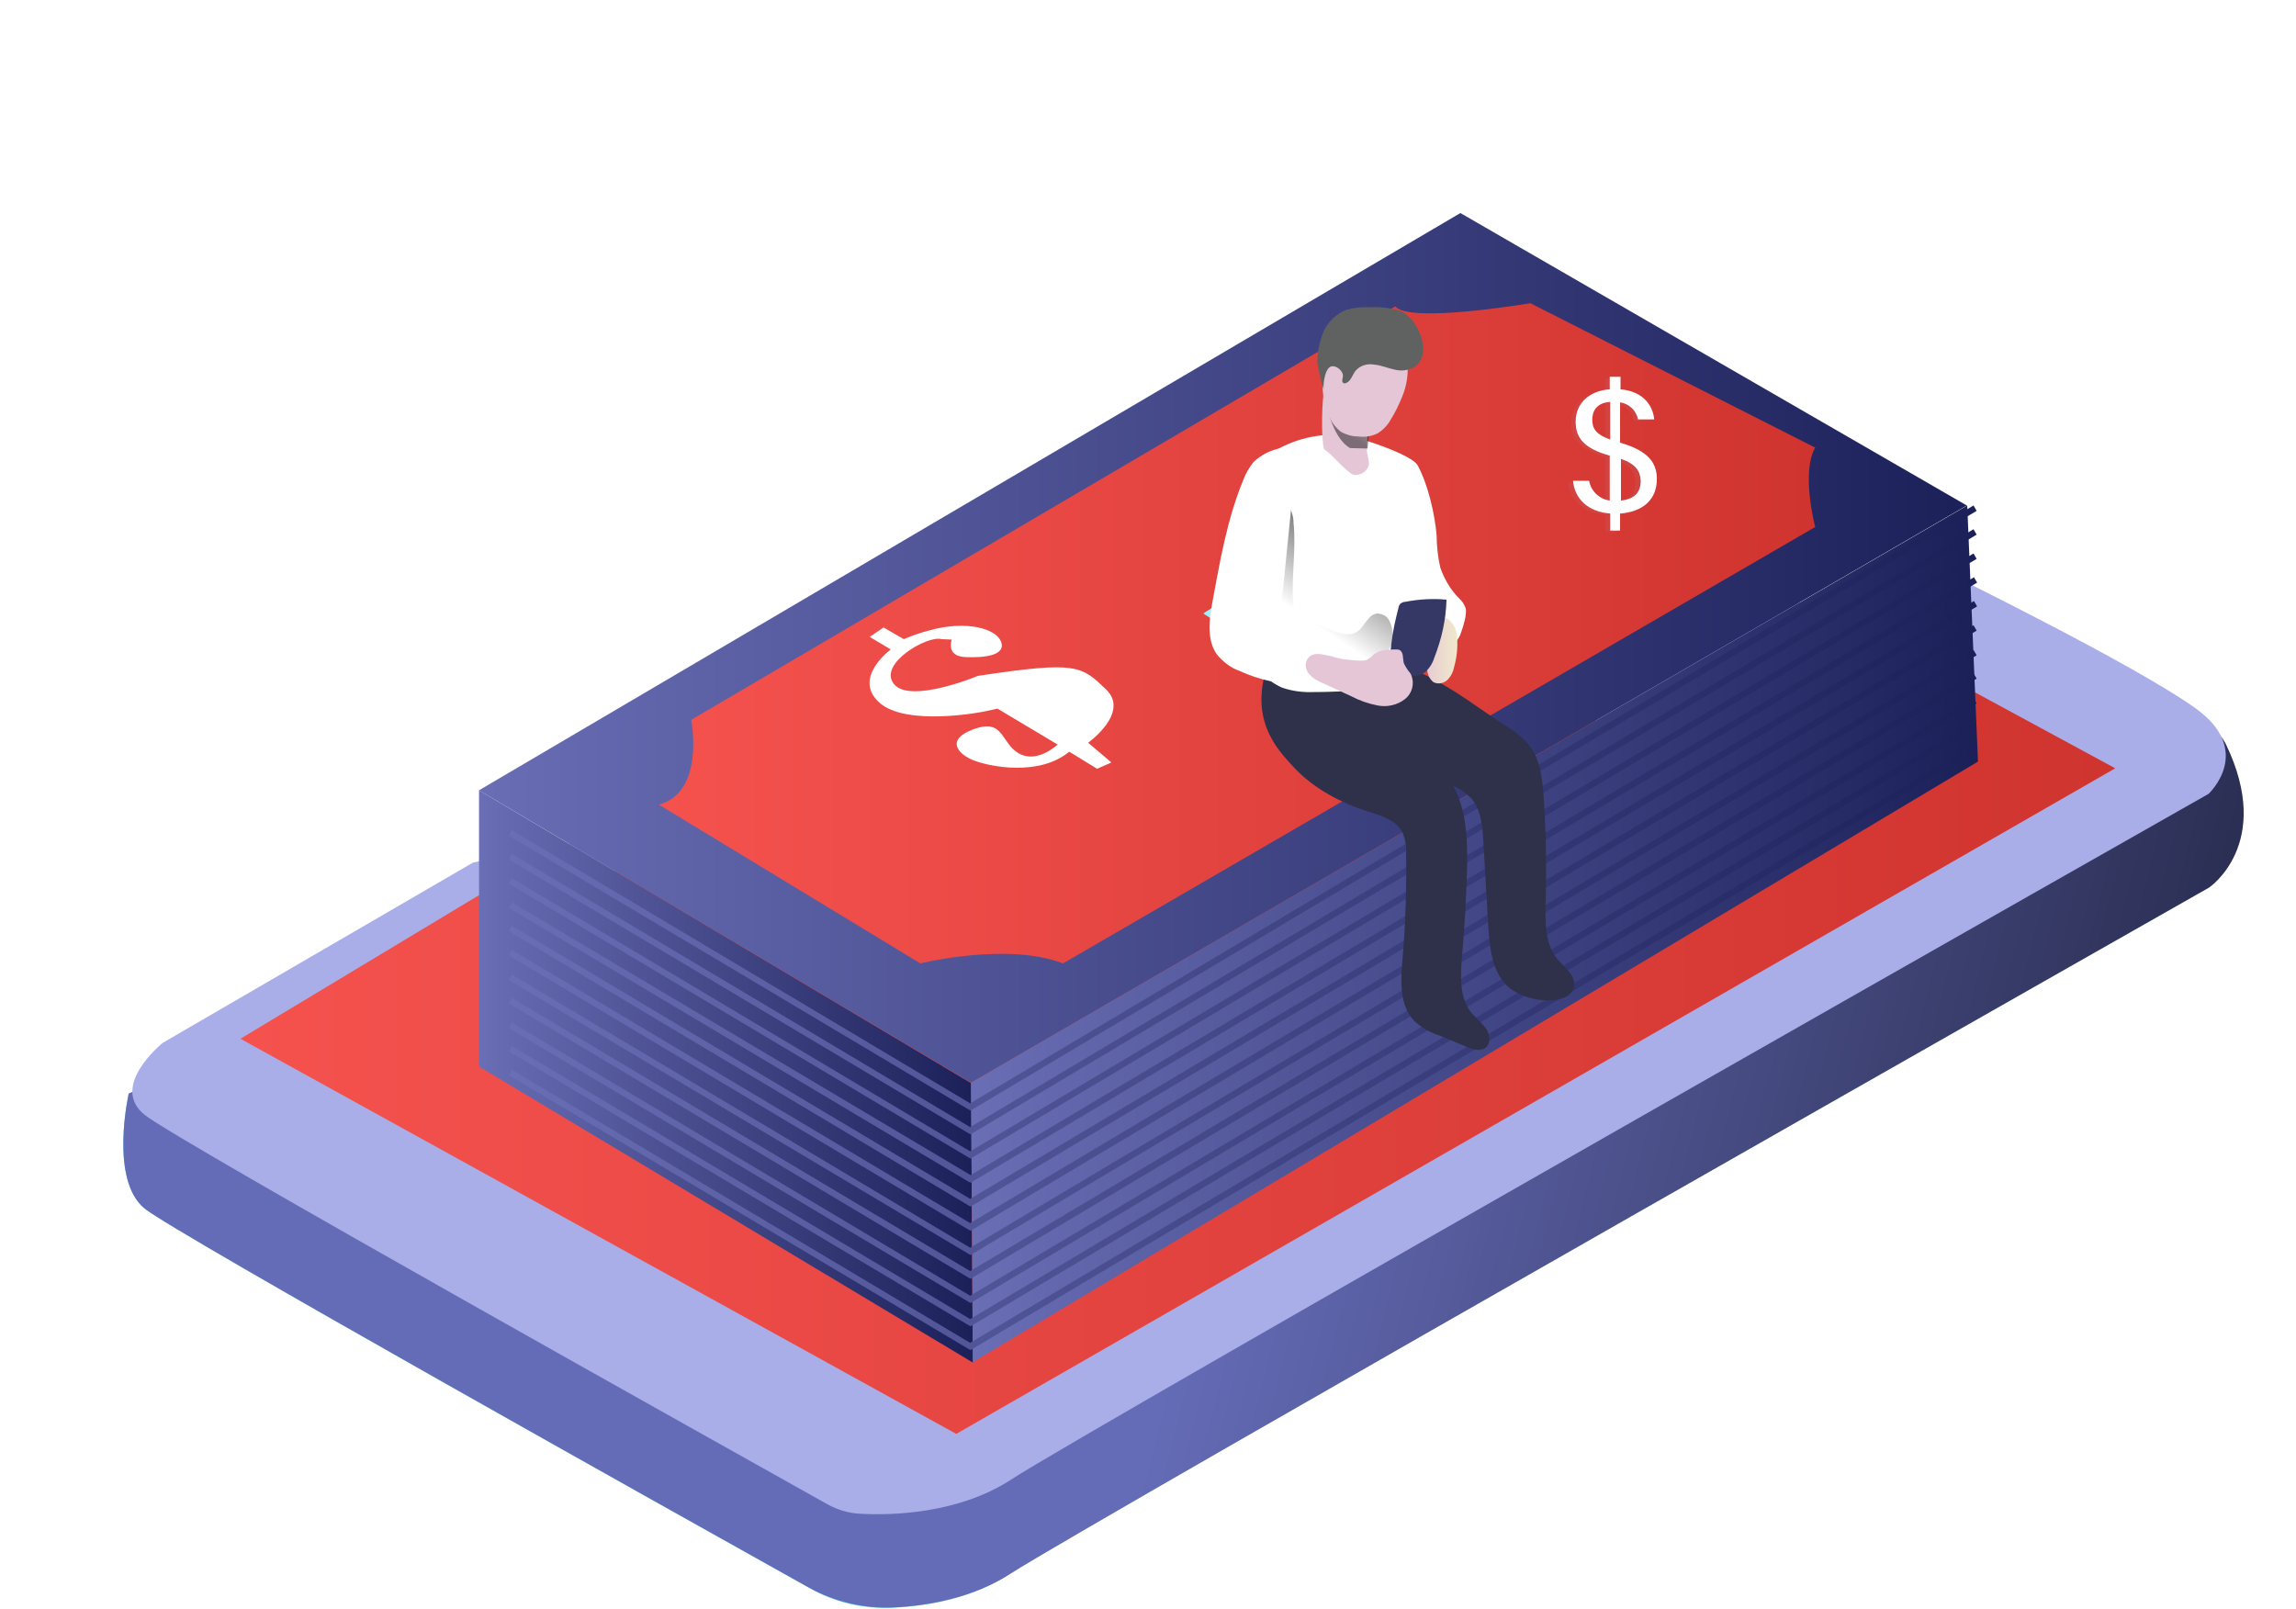 <?xml version="1.0" encoding="utf-8"?>
<!-- Generator: Adobe Illustrator 24.0.1, SVG Export Plug-In . SVG Version: 6.00 Build 0)  -->
<svg version="1.1" id="Layer_1" xmlns="http://www.w3.org/2000/svg" xmlns:xlink="http://www.w3.org/1999/xlink" x="0px" y="0px"
	 viewBox="0 0 511.9 358.8" style="enable-background:new 0 0 511.9 358.8;" xml:space="preserve">
<style type="text/css">
	.st0{clip-path:url(#SVGID_2_);}
	.st1{fill:#68E1FD;}
	.st2{fill:url(#SVGID_3_);}
	.st3{fill:#AAAEE8;}
	.st4{fill:url(#SVGID_4_);}
	.st5{fill:url(#SVGID_5_);}
	.st6{fill:url(#SVGID_6_);}
	.st7{fill:url(#SVGID_7_);}
	.st8{fill:url(#SVGID_8_);}
	.st9{fill:url(#SVGID_9_);}
	.st10{fill:url(#SVGID_10_);}
	.st11{fill:#FFFFFF;}
	.st12{fill:url(#SVGID_11_);}
	.st13{fill:url(#SVGID_12_);}
	.st14{fill:url(#SVGID_13_);}
	.st15{fill:url(#SVGID_14_);}
	.st16{fill:url(#SVGID_15_);}
	.st17{fill:url(#SVGID_16_);}
	.st18{fill:url(#SVGID_17_);}
	.st19{fill:url(#SVGID_18_);}
	.st20{fill:url(#SVGID_19_);}
	.st21{fill:url(#SVGID_20_);}
	.st22{fill:url(#SVGID_21_);}
	.st23{fill:url(#SVGID_22_);}
	.st24{fill:none;}
	.st25{fill:#FFFFFF;filter:url(#Adobe_OpacityMaskFilter);}
	.st26{mask:url(#_mask_hp8ladwAAAX9yUYrF0JdFu5YY83Erzpf_1_);fill:none;stroke:#9FEFFC;stroke-width:11.42;stroke-miterlimit:10;}
	.st27{fill:#2F304A;}
	.st28{fill:url(#SVGID_23_);}
	.st29{fill:url(#SVGID_24_);}
	.st30{fill:#353865;}
	.st31{fill:url(#SVGID_25_);}
	.st32{fill:url(#SVGID_26_);}
	.st33{fill:url(#SVGID_27_);}
	.st34{fill:#606161;}
	.st35{fill:url(#SVGID_28_);}
	.st36{fill:url(#SVGID_29_);}
	.st37{opacity:0.24;}
</style>
<g>
	<defs>
		<rect id="SVGID_1_" width="511.9" height="358.8"/>
	</defs>
	<clipPath id="SVGID_2_">
		<use xlink:href="#SVGID_1_"  style="overflow:visible;"/>
	</clipPath>
	<g class="st0">
		<path class="st1" d="M105.5,213.2l-76.8,30.6c0,0-4.4,19.3,3.6,25.7c7,5.6,119.2,68.4,148.4,84.7c5.3,3,11.2,4.4,17.2,4.3
			c7.7-0.2,18.5-1.8,27.4-7.7c16.1-10.4,267.1-152.9,267.1-152.9s14.5-9.7,3.8-31.9c-7.3-15.1-61.7-17.2-61.7-17.2L105.5,213.2z"/>
		
			<linearGradient id="SVGID_3_" gradientUnits="userSpaceOnUse" x1="56.081" y1="328.684" x2="56.852" y2="328.598" gradientTransform="matrix(472.744 0 0 -209.556 -26390.231 69121.836)">
			<stop  offset="0.417" style="stop-color:#656CB7"/>
			<stop  offset="1" style="stop-color:#292C4F"/>
			<stop  offset="1" style="stop-color:#282B4E"/>
		</linearGradient>
		<path class="st2" d="M105.5,213.2l-76.8,30.6c0,0-4.4,19.3,3.6,25.7c7,5.6,118.4,67.9,148.1,84.5c5.8,3.2,12.3,4.7,18.9,4.4
			c7.6-0.4,17.7-2.1,26.1-7.6c16.1-10.4,267.1-152.9,267.1-152.9s14.5-9.7,3.8-31.9c-7.3-15.1-61.7-17.2-61.7-17.2L105.5,213.2z"/>
		<path class="st3" d="M105.5,192.3l-69.2,40.2c0,0-12.1,9.7-4,16.1c7.4,5.9,131,74.9,152.2,86.8c2.2,1.2,4.7,2,7.3,2.1
			c7.1,0.4,21.9,0,33.6-7.6C241.4,319.4,492.4,177,492.4,177s10.5-9.7-3.2-19.3c-13.7-9.7-54.7-29.8-54.7-29.8L105.5,192.3z"/>
		<linearGradient id="SVGID_4_" gradientUnits="userSpaceOnUse" x1="53.62" y1="234.41" x2="471.61" y2="234.41">
			<stop  offset="0" style="stop-color:#F5524E"/>
			<stop  offset="1" style="stop-color:#D0342F"/>
		</linearGradient>
		<path class="st4" d="M108.6,198.5l-55,33.1l159.6,88.1l258.4-148.4l-40.8-22.1L108.6,198.5L108.6,198.5z"/>
		
			<linearGradient id="SVGID_5_" gradientUnits="userSpaceOnUse" x1="55.831" y1="328.65" x2="56.831" y2="328.65" gradientTransform="matrix(331.74 0 0 -193.9 -18414.619 63869.59)">
			<stop  offset="0" style="stop-color:#696EB5"/>
			<stop  offset="1" style="stop-color:#1C2059"/>
		</linearGradient>
		<path class="st5" d="M106.8,176.2L325.6,47.5l112.9,65.2L216.5,241.4L106.8,176.2L106.8,176.2z"/>
		<linearGradient id="SVGID_6_" gradientUnits="userSpaceOnUse" x1="146.91" y1="141.225" x2="404.77" y2="141.225">
			<stop  offset="0" style="stop-color:#F5524E"/>
			<stop  offset="1" style="stop-color:#D0342F"/>
		</linearGradient>
		<path class="st6" d="M154.1,160.5c0,0,3.2,16.1-7.2,18.9l58.3,35.4c0,0,19.3-4.8,31.8,0l167.7-97.3c0,0-3.2-12.1,0-17.7
			l-63.5-32.2c0,0-27.1,4.6-30.1,0.7L154.1,160.5z"/>
		
			<linearGradient id="SVGID_7_" gradientUnits="userSpaceOnUse" x1="55.491" y1="328.727" x2="56.491" y2="328.727" gradientTransform="matrix(110.09 0 0 -127.52 -6002.22 42159.301)">
			<stop  offset="0" style="stop-color:#696EB5"/>
			<stop  offset="1" style="stop-color:#1C2059"/>
		</linearGradient>
		<path class="st7" d="M106.8,176.2v61.6l110.1,66l-0.4-62.3L106.8,176.2L106.8,176.2z"/>
		
			<linearGradient id="SVGID_8_" gradientUnits="userSpaceOnUse" x1="55.751" y1="328.652" x2="56.751" y2="328.652" gradientTransform="matrix(224.47 0 0 -191.08 -12297.82 63006.98)">
			<stop  offset="0" style="stop-color:#696EB5"/>
			<stop  offset="1" style="stop-color:#1C2059"/>
		</linearGradient>
		<path class="st8" d="M441,169.8l-2.4-57.1L216.5,241.4l0.4,62.3L441,169.8L441,169.8z"/>
		
			<linearGradient id="SVGID_9_" gradientUnits="userSpaceOnUse" x1="55.491" y1="328.727" x2="56.491" y2="328.727" gradientTransform="matrix(110.09 0 0 -127.52 -6002.22 42159.301)">
			<stop  offset="1" style="stop-color:#010101;stop-opacity:0"/>
			<stop  offset="1" style="stop-color:#010101;stop-opacity:9.561555e-03"/>
		</linearGradient>
		<path class="st9" d="M106.8,176.2v61.6l110.1,66l-0.4-62.3L106.8,176.2L106.8,176.2z"/>
		
			<linearGradient id="SVGID_10_" gradientUnits="userSpaceOnUse" x1="55.751" y1="328.652" x2="56.751" y2="328.652" gradientTransform="matrix(224.47 0 0 -191.08 -12297.82 63006.98)">
			<stop  offset="1" style="stop-color:#010101;stop-opacity:0"/>
			<stop  offset="1" style="stop-color:#010101;stop-opacity:4.689409e-03"/>
		</linearGradient>
		<path class="st10" d="M441,169.8l-2.4-57.1L216.5,241.4l0.4,62.3L441,169.8L441,169.8z"/>
		<path class="st11" d="M197,139.9l4.5,2.6c1.9-0.8,3.9-1.5,5.9-2c8-2.2,14.7-0.4,15.8,2.6c1.1,3-3.6,3.6-8,3.4s-3-3.9-3-3.9
			l-2.3-0.1c-3.1-0.9-14.2,5.5-10.6,10c3.6,4.5,18.7-1.8,18.7-1.8c22.3-3.4,23.1-2.2,28.6,3c5.4,5.2-4,11.9-4,11.9l5.2,4.4l-3.2,1.4
			l-6.2-3.8c-6.8,5.6-17.9,3.3-21.4,1.9s-6.3-4.7,0.3-7s5.8,3.2,9.9,5.5c4.1,2.3,8.6-2,8.6-2l-13.4-8l-2.8,0.6
			c-0.3,0.1-17.6,3.5-23.6-2c-6-5.5,2.6-11.8,2.6-11.8l-4.7-2.8L197,139.9z"/>
		
			<linearGradient id="SVGID_11_" gradientUnits="userSpaceOnUse" x1="55.829" y1="328.715" x2="56.829" y2="328.715" gradientTransform="matrix(327.38 0 0 -135 -18163.859 44556.578)">
			<stop  offset="0" style="stop-color:#696EB5"/>
			<stop  offset="1" style="stop-color:#1C2059"/>
		</linearGradient>
		<path class="st12" d="M216.4,247.6l-0.4-0.2l-102.6-61.1l0.7-1.2l102.2,60.9l223.7-133.3l0.7,1.2L216.4,247.6L216.4,247.6z"/>
		
			<linearGradient id="SVGID_12_" gradientUnits="userSpaceOnUse" x1="55.829" y1="328.715" x2="56.829" y2="328.715" gradientTransform="matrix(327.38 0 0 -135 -18163.859 44561.941)">
			<stop  offset="0" style="stop-color:#696EB5"/>
			<stop  offset="1" style="stop-color:#1C2059"/>
		</linearGradient>
		<path class="st13" d="M216.4,252.9l-0.4-0.2l-102.6-61.1l0.7-1.2l102.2,60.9l223.7-133.3l0.7,1.2L216.4,252.9L216.4,252.9z"/>
		
			<linearGradient id="SVGID_13_" gradientUnits="userSpaceOnUse" x1="55.829" y1="328.715" x2="56.829" y2="328.715" gradientTransform="matrix(327.38 0 0 -135 -18163.859 44567.309)">
			<stop  offset="0" style="stop-color:#696EB5"/>
			<stop  offset="1" style="stop-color:#1C2059"/>
		</linearGradient>
		<path class="st14" d="M216.4,258.3l-0.4-0.2l-102.6-61.1l0.7-1.2l102.2,60.9l223.7-133.3l0.7,1.2L216.4,258.3L216.4,258.3z"/>
		
			<linearGradient id="SVGID_14_" gradientUnits="userSpaceOnUse" x1="55.829" y1="328.715" x2="56.829" y2="328.715" gradientTransform="matrix(327.38 0 0 -135 -18163.859 44572.672)">
			<stop  offset="0" style="stop-color:#696EB5"/>
			<stop  offset="1" style="stop-color:#1C2059"/>
		</linearGradient>
		<path class="st15" d="M216.4,263.7l-0.4-0.2l-102.6-61.1l0.7-1.2L216.4,262l223.7-133.3l0.7,1.2L216.4,263.7L216.4,263.7z"/>
		
			<linearGradient id="SVGID_15_" gradientUnits="userSpaceOnUse" x1="55.829" y1="328.715" x2="56.829" y2="328.715" gradientTransform="matrix(327.38 0 0 -135.01 -18163.859 44581.316)">
			<stop  offset="0" style="stop-color:#696EB5"/>
			<stop  offset="1" style="stop-color:#1C2059"/>
		</linearGradient>
		<path class="st16" d="M216.4,269l-0.4-0.2l-102.6-61.2l0.7-1.2l102.2,60.9L440.1,134l0.7,1.2L216.4,269L216.4,269z"/>
		
			<linearGradient id="SVGID_16_" gradientUnits="userSpaceOnUse" x1="55.829" y1="328.715" x2="56.829" y2="328.715" gradientTransform="matrix(327.38 0 0 -135 -18163.859 44583.398)">
			<stop  offset="0" style="stop-color:#696EB5"/>
			<stop  offset="1" style="stop-color:#1C2059"/>
		</linearGradient>
		<path class="st17" d="M216.4,274.4l-0.4-0.2L113.4,213l0.7-1.2l102.2,60.9l223.7-133.3l0.7,1.2L216.4,274.4L216.4,274.4z"/>
		
			<linearGradient id="SVGID_17_" gradientUnits="userSpaceOnUse" x1="55.829" y1="328.715" x2="56.829" y2="328.715" gradientTransform="matrix(327.38 0 0 -135 -18163.859 44588.762)">
			<stop  offset="0" style="stop-color:#696EB5"/>
			<stop  offset="1" style="stop-color:#1C2059"/>
		</linearGradient>
		<path class="st18" d="M216.4,279.8l-0.4-0.2l-102.6-61.1l0.7-1.2l102.2,60.9l223.7-133.3l0.7,1.2L216.4,279.8L216.4,279.8z"/>
		
			<linearGradient id="SVGID_18_" gradientUnits="userSpaceOnUse" x1="55.829" y1="328.715" x2="56.829" y2="328.715" gradientTransform="matrix(327.38 0 0 -135 -18163.859 44594.129)">
			<stop  offset="0" style="stop-color:#696EB5"/>
			<stop  offset="1" style="stop-color:#1C2059"/>
		</linearGradient>
		<path class="st19" d="M216.4,285.1l-0.4-0.2l-102.6-61.2l0.7-1.2l102.2,60.9l223.7-133.3l0.7,1.2L216.4,285.1L216.4,285.1z"/>
		
			<linearGradient id="SVGID_19_" gradientUnits="userSpaceOnUse" x1="55.829" y1="328.715" x2="56.829" y2="328.715" gradientTransform="matrix(327.38 0 0 -135 -18163.859 44599.488)">
			<stop  offset="0" style="stop-color:#696EB5"/>
			<stop  offset="1" style="stop-color:#1C2059"/>
		</linearGradient>
		<path class="st20" d="M216.4,290.5l-0.4-0.2l-102.6-61.1l0.7-1.2l102.2,60.9l223.7-133.3l0.7,1.2L216.4,290.5L216.4,290.5z"/>
		
			<linearGradient id="SVGID_20_" gradientUnits="userSpaceOnUse" x1="55.176" y1="328.884" x2="56.176" y2="328.884" gradientTransform="matrix(67.979 0 0 -75.514 -3478.128 25027.07)">
			<stop  offset="1" style="stop-color:#010101;stop-opacity:0"/>
			<stop  offset="1" style="stop-color:#010101;stop-opacity:1.548215e-02"/>
		</linearGradient>
		<path class="st21" d="M274.7,158.3c-2.2,2.7-2.7,6.5-1.2,9.6c1.1,2.1,2.7,4,4.6,5.4c6.7,5.7,14.3,10.2,22.5,13.4
			c1.9,0.7,3.8,1.4,5.1,2.9c1.5,1.8,1.8,4.3,2,6.6l2.5,26.1c0.2,2.4,0.7,5.2,2.8,6.5c2.1,1.2,4.8,0.3,6.3-1.5
			c1.4-1.9,2.2-4.1,2.4-6.5c1.1-9.2-1-19.3,3.9-27.1c1,5.9,2.8,11.6,5.2,17c1.3,3,4.2,6.5,7.2,5.1c2.1-1,2.6-3.7,2.6-6.1
			c0.3-11.8-2.1-23.4-7.1-34.1c-1.1-2.5-2.6-4.9-4.5-6.9c-2.2-1.9-4.8-3.4-7.5-4.5l-13.3-6.1c-3.1-1.6-6.4-2.8-9.7-3.6
			C292.7,153.6,279,153.1,274.7,158.3z"/>
		
			<linearGradient id="SVGID_21_" gradientUnits="userSpaceOnUse" x1="55.829" y1="328.715" x2="56.829" y2="328.715" gradientTransform="matrix(327.38 0 0 -135 -18163.859 44604.719)">
			<stop  offset="0" style="stop-color:#696EB5"/>
			<stop  offset="1" style="stop-color:#1C2059"/>
		</linearGradient>
		<path class="st22" d="M216.4,295.7l-0.4-0.2l-102.6-61.1l0.7-1.2l102.2,60.9l223.7-133.3l0.7,1.2L216.4,295.7L216.4,295.7z"/>
		
			<linearGradient id="SVGID_22_" gradientUnits="userSpaceOnUse" x1="55.829" y1="328.715" x2="56.829" y2="328.715" gradientTransform="matrix(327.38 0 0 -135 -18163.859 44609.949)">
			<stop  offset="0" style="stop-color:#696EB5"/>
			<stop  offset="1" style="stop-color:#1C2059"/>
		</linearGradient>
		<path class="st23" d="M216.4,301l-0.4-0.2l-102.6-61.1l0.7-1.2l102.2,60.9l223.7-133.3l0.7,1.2L216.4,301L216.4,301z"/>
		<path class="st24" d="M279,136.8l10.5,6.6c0,0,5.1-3.2,3.5-5.4C291.3,135.9,282.7,134.5,279,136.8z"/>
		<defs>
			<filter id="Adobe_OpacityMaskFilter" filterUnits="userSpaceOnUse" x="268.1" y="129.9" width="30.8" height="20.2">
				<feColorMatrix  type="matrix" values="1 0 0 0 0  0 1 0 0 0  0 0 1 0 0  0 0 0 1 0"/>
			</filter>
		</defs>
		
			<mask maskUnits="userSpaceOnUse" x="268.1" y="129.9" width="30.8" height="20.2" id="_mask_hp8ladwAAAX9yUYrF0JdFu5YY83Erzpf_1_">
			<rect x="-1023.8" y="-717.7" class="st25" width="2047.5" height="1435.4"/>
			<path d="M279,136.8l10.5,6.6c0,0,5.1-3.2,3.5-5.4C291.3,135.9,282.7,134.5,279,136.8z"/>
		</mask>
		<path vector-effect="non-scaling-stroke" class="st26" d="M279,136.8l10.5,6.6c0,0,5.1-3.2,3.5-5.4
			C291.3,135.9,282.7,134.5,279,136.8z"/>
		<path class="st27" d="M288.3,170.9c4.5,4.9,10.6,8.1,16.9,10.1c2.9,0.9,6.1,1.9,7.5,4.6c0.6,1.5,0.9,3,0.8,4.6
			c0.1,7.9-0.1,15.7-0.8,23.5c-0.4,5-0.8,10.6,2.8,14.1c1.6,1.4,3.5,2.5,5.5,3.1l6,2.5c1.4,0.6,3,1.1,4.2,0.2c1.2-0.9,1-2.9,0.2-4.2
			c-1-1.2-2-2.3-3.1-3.3c-3.1-3.5-2.7-8.8-2.3-13.4c0.6-6.5,0.9-13,1.1-19.5c0.1-7.5-0.3-15.7-5.4-21.1c-2.8-3-6.7-4.7-9.7-7.4
			c-2.9-2.7-4.8-6.2-7.6-8.9c-4.8-4.6-19-15.1-21.4-8.6C278.1,160.1,284.6,166.9,288.3,170.9z"/>
		<path class="st27" d="M334,160.7c3.1,1.9,6.3,4,8,7.1c1.5,2.7,1.8,5.9,2.1,9c0.6,8.1,0.7,16.3,0.5,24.4c-0.1,4.3-0.2,9.1,2.5,12.5
			c1.7,2,4.4,3.9,3.8,6.4c-0.5,2.3-3.5,3-5.8,2.9c-3,0.1-5.9-0.9-8.4-2.6c-4-3.2-4.6-9-4.9-14.1l-1.1-19c-0.2-3.2-0.5-6.6-2.5-9.1
			c-1.4-1.5-3.1-2.6-4.9-3.3c-7.7-3.5-16.6-5.9-21.4-12.9c-2.2-3.3-3.1-7.9-0.7-11C309,141.2,327.6,156.7,334,160.7z"/>
		<path class="st11" d="M326.7,137.7c-0.3,1.4-0.7,2.7-1.2,4c-0.2,0.4-0.4,0.7-0.6,1c-0.3,0.2-0.5,0.3-0.8,0.3
			c-4.3,1.1-8.9-1.2-11.6-4.7c0,0.4,0,0.8,0,1.1c0,1.3-0.1,2.7-0.4,4c-0.8,3.2-3.3,5.7-5.7,8c-0.8,0.8-1.8,1.5-2.8,2.1
			c-1.1,0.4-2.2,0.6-3.3,0.6c-2.5,0.1-4.9,0.2-7.4,0.2c-2.4,0.1-4.8-0.2-7.1-1c-3.3-1.5-5.9-4.2-7.3-7.5c-1.4-3.3-2.3-6.8-2.9-10.3
			c-0.4-2.1-0.7-4.2-0.8-6.4c0-1.9,0.3-3.7,0.7-5.5c0.6-2.9,1.5-5.8,2.6-8.6c1.5-3.8,2.7-12.5,6.5-14.7c4.9-2.8,10.6-3.9,16.1-3.1
			c1.7,0.2,14,4,15.4,6.6c2.3,4.3,3.8,10.8,4.2,15.6c0,2.4,0.3,4.8,0.8,7.1c0.9,2.6,2.3,5,4.2,6.9c0.7,0.6,1.2,1.4,1.5,2.3
			C326.9,136.4,326.8,137.1,326.7,137.7z"/>
		
			<linearGradient id="SVGID_23_" gradientUnits="userSpaceOnUse" x1="54.617" y1="329.044" x2="55.112" y2="329.913" gradientTransform="matrix(31.339 0 0 -37.451 -1419.793 12461.419)">
			<stop  offset="0" style="stop-color:#010101;stop-opacity:0"/>
			<stop  offset="1" style="stop-color:#000000"/>
		</linearGradient>
		<path class="st28" d="M310.5,141.4c0-1.1-0.3-2.2-0.8-3.1c-0.5-1-1.6-1.5-2.7-1.5c-2.1,0.2-2.8,3.2-4.7,4.2
			c-1.4,0.8-3.1,0.3-4.6-0.2c-2.7-1-5.3-2.2-7.8-3.7c-0.5-0.3-0.9-0.6-1.2-1.1c-0.3-0.5-0.4-1-0.4-1.6c-0.4-5.9,0.7-11.9,0.1-17.8
			c0-1.8-0.7-3.5-1.8-4.9c-0.3-0.3-0.7-0.6-1.2-0.6c-0.5,0.1-0.9,0.4-1.2,0.8c-2.7,3.3-4.4,7.3-4.8,11.5c-0.4,4.2-0.4,8.4,0.2,12.6
			c0.1,1.6,0.4,3.2,0.8,4.7c1,2.6,2.9,4.8,5.4,6.2c2.5,1.3,5.3,1.8,8.1,1.5c1.7-0.3,3.3-0.5,5-0.5c0.9,0,1.8,0.2,2.7,0.2
			c1-0.1,2-0.3,2.9-0.7C308.2,146.2,310.5,145.8,310.5,141.4z"/>
		<path class="st11" d="M279.4,103.1c-0.9,1.2-1.7,2.5-2.2,3.9c-3.6,8.7-5.2,18.1-6.9,27.3c-0.7,3.9-1.3,8.3,1,11.6
			c1.4,1.7,3.1,3,5.1,3.7c5,2.3,10.6,3.3,16.1,3c1.4-3,2.2-6.1,2.5-9.4l-7.1-3.4c-0.9-0.2-1.6-0.7-2-1.5c-0.4-0.8-0.5-1.7-0.3-2.5
			l2.6-25.7c0.1-1.2,0.3-2.3,0.7-3.4c1.3-3,4.7-6.2-0.3-6.9C285.2,99.5,281.9,100.7,279.4,103.1L279.4,103.1z"/>
		
			<linearGradient id="SVGID_24_" gradientUnits="userSpaceOnUse" x1="49.272" y1="330.467" x2="50.273" y2="330.467" gradientTransform="matrix(8.324 0 0 -14.744 -93.528 5017.384)">
			<stop  offset="0" style="stop-color:#E5C6D6"/>
			<stop  offset="0.42" style="stop-color:#EAD4D0"/>
			<stop  offset="1" style="stop-color:#F0E9CB"/>
		</linearGradient>
		<path class="st29" d="M317.9,142.4c-0.5,0.6-1.4,1.1-1.3,1.9c0.1,0.6,0.6,1,0.9,1.5c0.5,1,0.8,2.2,0.7,3.3c0,1.2,0.5,2.3,1.4,3
			c1,0.5,2.2,0.3,3.1-0.5c0.8-0.8,1.3-1.8,1.5-2.9c0.6-2.1,0.8-4.2,0.7-6.4c0-1.2-0.4-2.4-1.1-3.3
			C320.5,135.1,319.4,140.7,317.9,142.4z"/>
		<path class="st30" d="M311.8,135.5c0-0.3,0.2-0.6,0.4-0.9c0.3-0.2,0.6-0.4,1-0.4c3.1-0.6,6.2-0.8,9.3-0.5
			c-0.1,4.4-1.1,8.8-2.7,12.9c-0.4,1.3-1.1,2.4-2.1,3.3c-1.4,1-3.1,0.9-4.8,0.8c-0.8,0-1.5-0.2-2.2-0.6c-1.6-1.3-0.6-4.7-0.5-6.5
			C310.5,140.9,311.1,138.2,311.8,135.5L311.8,135.5z"/>
		
			<linearGradient id="SVGID_25_" gradientUnits="userSpaceOnUse" x1="50.657" y1="330.048" x2="51.657" y2="330.048" gradientTransform="matrix(10.48 0 0 -18.729 -236.079 6278.117)">
			<stop  offset="1" style="stop-color:#E5C6D6"/>
			<stop  offset="1" style="stop-color:#E6C9D5"/>
			<stop  offset="1" style="stop-color:#EBD6D0"/>
		</linearGradient>
		<path class="st31" d="M295.4,100.3c1.3,0.7,5.2,5.5,6.6,5.6c1.5,0.1,2.9-0.9,3.2-2.3c0-0.7-0.1-1.4-0.3-2.1
			c-0.6-2.9,0.8-6.1-0.3-8.9c-0.6-1.5-1.8-2.6-3.3-3c-1.5-0.4-6-3.6-6.2-2C294.6,91.5,294.6,99.9,295.4,100.3z"/>
		
			<linearGradient id="SVGID_26_" gradientUnits="userSpaceOnUse" x1="50.711" y1="330.978" x2="51.15" y2="331.877" gradientTransform="matrix(9.87 0 0 -10.88 -201.21 3697.6)">
			<stop  offset="0" style="stop-color:#010101;stop-opacity:0.454"/>
			<stop  offset="1" style="stop-color:#010101;stop-opacity:3.696038e-02"/>
		</linearGradient>
		<path class="st32" d="M295.5,89.1c0,0,1.3,8.4,5.5,10.8l3.9,0.1l0.5-5.6L295.5,89.1z"/>
		
			<linearGradient id="SVGID_27_" gradientUnits="userSpaceOnUse" x1="53.038" y1="329.681" x2="54.038" y2="329.681" gradientTransform="matrix(18.905 0 0 -24.563 -707.791 8182.996)">
			<stop  offset="1" style="stop-color:#E5C6D6"/>
			<stop  offset="1" style="stop-color:#E6C8D5"/>
			<stop  offset="1" style="stop-color:#EAD5D0"/>
		</linearGradient>
		<path class="st33" d="M296.7,80.8c-1.2,1.6-1.9,3.5-1.8,5.5c0,2,0.4,3.9,1.2,5.8c0.5,1.7,1.5,3.1,2.9,4.2c1.1,0.6,2.4,1,3.7,1
			c1.6,0.2,3.1,0,4.5-0.7c1.2-0.8,2.2-1.8,2.9-3.1c1-1.6,1.8-3.3,2.5-5c1-2.4,1.4-4.9,1.2-7.4c-0.2-2.6-1.4-4.9-3.5-6.5
			c-1.1-0.7-2.3-1.2-3.6-1.4c-1.3-0.4-2.7-0.4-4-0.2c-2,0.5-3.7,1.8-4.8,3.6c-1,1.8-1.8,3.7-2.2,5.7"/>
		<path class="st34" d="M315.4,81.8c-1.4,0.8-3,1-4.5,0.6c-1.5-0.3-3-1-4.5-1.1c-1.6-0.3-3.2,0.2-4.2,1.4c-0.7,0.9-1,2.3-2.1,2.7
			c-0.2,0.1-0.4,0.1-0.6,0c-0.4-0.3-0.2-0.9-0.1-1.4c0.2-1.2-1.4-2.6-2.6-2.3s-1.8,3.1-1.7,5c-0.6-1.9-1.1-3.9-1.4-5.9
			c0-2.4,0.5-4.7,1.4-6.9c1-2.2,2.8-3.9,5-4.8c1.7-0.5,3.5-0.7,5.3-0.6c2.1-0.1,4.3,0.1,6.4,0.7C315.7,70.2,319.8,78.7,315.4,81.8z"
			/>
		
			<linearGradient id="SVGID_28_" gradientUnits="userSpaceOnUse" x1="53.658" y1="330.779" x2="54.658" y2="330.779" gradientTransform="matrix(23.911 0 0 -12.727 -991.958 4360.994)">
			<stop  offset="1" style="stop-color:#E5C6D6"/>
			<stop  offset="1" style="stop-color:#E5C7D5"/>
			<stop  offset="1" style="stop-color:#EAD5D0"/>
		</linearGradient>
		<path class="st35" d="M303.2,147.3c0.5,0,1.1,0,1.6-0.2c0.5-0.3,1-0.7,1.5-1.2c1.3-1,3.1-1.1,4.7-1.1c0.3,0,0.7,0,1,0.1
			c1,0.5,0.7,1.9,1,3c0.4,0.8,0.9,1.6,1.5,2.3c1,2,0.4,4.4-1.3,5.7c-1.7,1.3-3.9,1.8-6,1.4c-2.1-0.4-4.1-1.1-6-2.1l-6.1-2.8
			c-1.4-0.6-3.2-1.5-3.8-3.1c-0.5-1.3,0-2.7,1.3-3.3c1.3-0.5,3,0.1,4.2,0.3C298.9,147,301.1,147.2,303.2,147.3L303.2,147.3z"/>
		
			<linearGradient id="SVGID_29_" gradientUnits="userSpaceOnUse" x1="19.235" y1="336.48" x2="20.208" y2="336.709" gradientTransform="matrix(1.522 0 0 -3.58 267.012 1290.02)">
			<stop  offset="1" style="stop-color:#010101;stop-opacity:0"/>
			<stop  offset="1" style="stop-color:#010101;stop-opacity:0.21"/>
		</linearGradient>
		<path class="st36" d="M297.3,85c0-0.3,0.2-0.5,0.3-0.8c0-0.4-0.1-0.7-0.5-0.9c0,0-0.1-0.1-0.1-0.1c-0.1,0-0.1,0.1-0.2,0.2
			c-0.2,0.4-0.4,0.9-0.5,1.4c-0.1,0.5-0.1,1,0.1,1.5c0.1,0.3,0.3,0.5,0.6,0.5c0.3,0,0.5-0.2,0.6-0.5c0.2-0.2,0.2-0.5,0.1-0.8
			C297.5,85.3,297.2,85.3,297.3,85z"/>
		<g class="st37">
			<g class="st37">
				<path class="st1" d="M357.9,118.6v-3.8c-5-0.4-7.9-3.3-8.3-7.3h3.7c0.4,2.3,2.3,4.1,4.6,4.4v-10c-5.5-1.7-7.6-3.7-7.6-7.6
					c0-4.2,3.2-6.9,7.6-7.2v-2.8h2.4v2.8c5.5,0.5,7.3,4.1,7.5,6.7h-3.5c-0.4-2-2-3.5-4-3.8v9c6.3,1.8,8.2,4.5,8.2,8.2
					c0,4.6-3.1,7.3-8.2,7.7v3.8L357.9,118.6z M357.9,98.3v-8.4c-3,0.2-4.1,2-4.1,4S354.8,97.2,357.9,98.3z M360.2,102.6v9.3
					c2.9-0.3,4.4-1.7,4.4-4.4C364.6,105.3,363.6,103.8,360.2,102.6L360.2,102.6z"/>
			</g>
		</g>
		<path class="st11" d="M359,118.3v-3.8c-5-0.4-7.9-3.3-8.3-7.3h3.6c0.4,2.3,2.3,4.1,4.6,4.4v-10c-5.5-1.6-7.6-3.7-7.6-7.6
			c0-4.2,3.2-6.9,7.6-7.2V84h2.4v2.8c5.5,0.5,7.3,4.1,7.5,6.7h-3.6c-0.4-2-2-3.5-4-3.8v9c6.3,1.8,8.2,4.5,8.2,8.1
			c0,4.6-3.1,7.3-8.2,7.7v3.8L359,118.3z M359,98v-8.4c-3,0.2-4,2-4,4S355.9,96.9,359,98z M361.4,102.3v9.3c2.9-0.3,4.4-1.7,4.4-4.4
			C365.7,105.1,364.8,103.5,361.4,102.3z"/>
	</g>
</g>
</svg>
